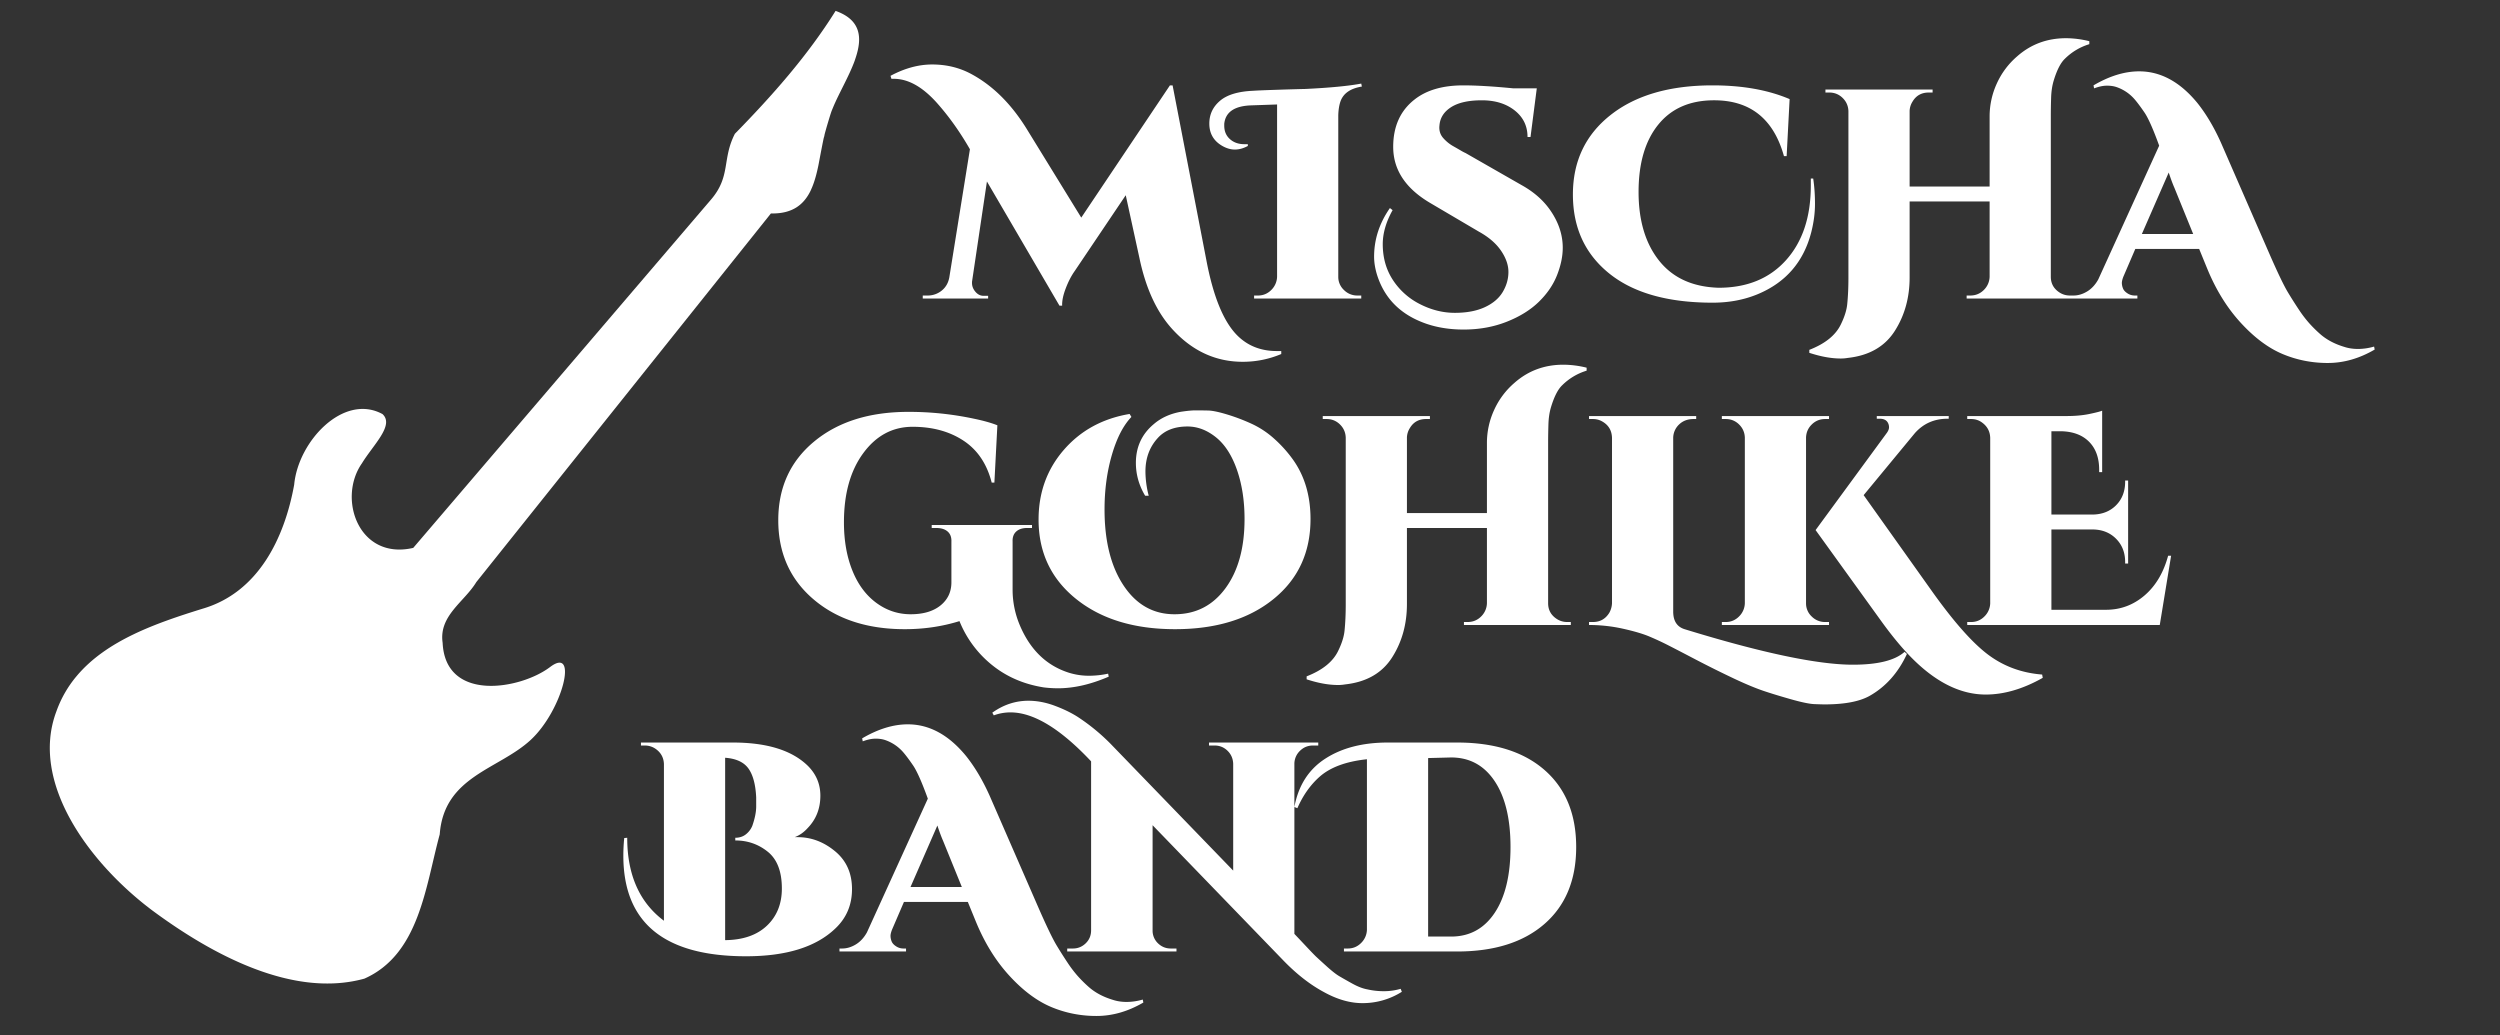 <svg xmlns="http://www.w3.org/2000/svg" viewBox="0 0 268 111">
  <rect x="0" y="0" width="268" height="111" fill="#333333" stroke="none"/>
  <g fill="#fff" fill-rule="evenodd">
    <path fill-rule="nonzero" d="M133.223 38.784c1.429 0 2.805-.277 4.128-.832v-.32h-.48c-1.75 0-3.19-.587-4.32-1.76-1.43-1.493-2.507-4.16-3.232-8l-3.616-18.72h-.288l-9.504 14.176-5.728-9.312c-1.728-2.859-3.808-4.917-6.24-6.176-1.216-.619-2.555-.928-4.016-.928-1.462 0-2.95.405-4.464 1.216l.096.32h.256c1.514 0 3.029.832 4.544 2.496 1.322 1.472 2.528 3.157 3.616 5.056l-2.208 13.728c-.107.597-.38 1.072-.816 1.424a2.354 2.354 0 01-1.52.528h-.512V32h7.008v-.288h-.48c-.342 0-.635-.144-.88-.432-.246-.288-.368-.603-.368-.944v-.128l1.6-10.752 7.776 13.312h.288c-.022-.512.106-1.13.384-1.856.277-.725.597-1.344.96-1.856l5.472-8.128 1.472 6.752c.704 3.35 1.93 5.941 3.68 7.776 2.09 2.219 4.554 3.328 7.392 3.328zM145.927 32v-.32h-.416a1.995 1.995 0 01-1.44-.592 1.916 1.916 0 01-.608-1.424V12.352c.02-.619.106-1.13.256-1.536.32-.832 1.077-1.344 2.272-1.536l-.064-.32c-1.344.256-3.34.448-5.984.576-.918.021-2.011.053-3.28.096-1.27.043-2.022.075-2.256.096-1.643.064-2.848.421-3.616 1.072-.768.65-1.152 1.467-1.152 2.448 0 1.045.448 1.835 1.344 2.368.469.277.933.416 1.392.416.458 0 .922-.128 1.392-.384v-.192h-.384c-.62 0-1.131-.181-1.536-.544-.406-.363-.608-.843-.608-1.44v-.192c.128-1.259 1.088-1.92 2.88-1.984l2.784-.096v18.464a2.06 2.06 0 01-.624 1.424c-.395.395-.87.592-1.424.592h-.416V32h11.488zm10.976 3.328c1.664 0 3.2-.277 4.608-.832 1.408-.555 2.56-1.27 3.456-2.144.896-.875 1.546-1.83 1.952-2.864.405-1.035.608-2.01.608-2.928 0-1.365-.427-2.677-1.28-3.936-.747-1.11-1.792-2.037-3.136-2.784l-5.984-3.424a4.927 4.927 0 01-.544-.288c-.256-.15-.544-.315-.864-.496a4.14 4.14 0 01-.96-.784c-.363-.384-.512-.853-.448-1.408.064-.81.48-1.461 1.248-1.952.768-.49 1.866-.736 3.296-.736 1.429 0 2.602.363 3.52 1.088.917.725 1.376 1.675 1.376 2.848h.32l.672-5.216h-2.496c-2.176-.213-3.968-.32-5.376-.32-2.198 0-3.936.501-5.216 1.504-1.536 1.195-2.304 2.89-2.304 5.088 0 2.453 1.322 4.459 3.968 6.016l5.216 3.072c1.045.576 1.834 1.253 2.368 2.032.533.779.8 1.541.8 2.288 0 .747-.203 1.461-.608 2.144-.406.683-1.046 1.227-1.92 1.632-.875.405-1.947.608-3.216.608-1.27 0-2.512-.31-3.728-.928a7.443 7.443 0 01-2.912-2.592c-.726-1.11-1.088-2.39-1.088-3.84 0-1.173.352-2.39 1.056-3.648l-.288-.224c-1.131 1.621-1.696 3.36-1.696 5.216 0 .576.096 1.195.288 1.856.746 2.453 2.357 4.17 4.832 5.152 1.322.533 2.816.8 4.48.8zm26.688-2.88c1.749 0 3.349-.299 4.8-.896 3.05-1.259 4.98-3.499 5.792-6.72.256-1.024.384-2.016.384-2.976s-.064-1.867-.192-2.72h-.256v.768c0 3.35-.886 6.01-2.656 7.984-1.771 1.973-4.182 2.96-7.232 2.96-2.774-.085-4.896-1.05-6.368-2.896-1.472-1.845-2.208-4.304-2.208-7.376s.704-5.477 2.112-7.216c1.408-1.739 3.402-2.608 5.984-2.608 3.882 0 6.378 1.995 7.488 5.984h.288l.32-6.112c-2.304-.981-5.056-1.472-8.256-1.472-4.608 0-8.256 1.061-10.944 3.184-2.688 2.123-4.032 4.96-4.032 8.512 0 3.552 1.296 6.373 3.888 8.464 2.592 2.09 6.288 3.136 11.088 3.136zm13.728 5.984a4.3 4.3 0 00.768-.064c2.325-.256 4.02-1.248 5.088-2.976 1.024-1.643 1.536-3.52 1.536-5.632V21.6h8.576v8.064a2.06 2.06 0 01-.624 1.424c-.395.395-.88.592-1.456.592h-.384V32h11.456v-.32h-.384c-.384 0-.736-.096-1.056-.288-.662-.405-.992-.981-.992-1.728V12.48c0-.597.01-1.253.032-1.968.02-.715.117-1.35.288-1.904.34-1.11.736-1.877 1.184-2.304a6.308 6.308 0 012.624-1.568v-.32a10.54 10.54 0 00-2.496-.32c-2.027 0-3.776.65-5.248 1.952a8.36 8.36 0 00-2.176 2.912 8.443 8.443 0 00-.768 3.52V20h-8.576v-8.128c.02-.363.128-.693.32-.992.384-.64.96-.96 1.728-.96h.416V9.6h-11.488v.32h.416c.554 0 1.029.192 1.424.576.394.384.602.853.624 1.408V29.76c0 1.067-.043 2.016-.128 2.848-.064.64-.288 1.355-.672 2.144-.555 1.173-1.686 2.09-3.392 2.752v.32c1.237.405 2.357.608 3.36.608zm52.224.48c1.706 0 3.38-.48 5.024-1.44l-.064-.32a6.23 6.23 0 01-1.712.256c-.544 0-1.04-.075-1.488-.224-1.067-.32-1.952-.8-2.656-1.44a13.868 13.868 0 01-1.12-1.12 12.878 12.878 0 01-1.04-1.36 49.629 49.629 0 01-1.2-1.888c-.448-.736-1.142-2.181-2.08-4.336l-5.12-11.744c-.747-1.664-1.59-3.083-2.528-4.256-1.856-2.261-3.936-3.392-6.24-3.392-1.558 0-3.19.501-4.896 1.504l.064.32c.512-.192.97-.288 1.376-.288.405 0 .757.053 1.056.16a4.487 4.487 0 011.92 1.312c.277.32.624.784 1.04 1.392.416.608.944 1.797 1.584 3.568l-6.528 14.336c-.32.576-.72 1.008-1.2 1.296-.48.288-.966.432-1.456.432h-.288V32h7.136v-.32h-.288a1.41 1.41 0 01-.784-.24c-.246-.16-.406-.341-.48-.544a1.63 1.63 0 01-.112-.56c0-.17.053-.395.16-.672l1.28-2.976h6.848l.864 2.112c.938 2.283 2.138 4.219 3.6 5.808 1.46 1.59 2.954 2.704 4.48 3.344 1.525.64 3.14.96 4.848.96zM235.11 25.088h-5.504l2.88-6.592c.234.704.437 1.248.608 1.632l2.016 4.96zM113.415 73.784c1.706 0 3.52-.416 5.44-1.248l-.064-.32a9.705 9.705 0 01-2.08.224 7.25 7.25 0 01-2.112-.32c-2.432-.768-4.203-2.496-5.312-5.184a9.762 9.762 0 01-.736-3.68v-5.184c-.022-.47.106-.832.384-1.088.277-.256.672-.384 1.184-.384h.512v-.32H99.879v.32h.48c.533 0 .944.128 1.232.384.288.256.42.619.4 1.088v4.352c0 1.024-.39 1.85-1.168 2.48-.78.63-1.846.944-3.2.944-1.355 0-2.587-.41-3.696-1.232-1.11-.821-1.963-1.979-2.56-3.472-.598-1.493-.896-3.21-.896-5.152 0-3.072.693-5.547 2.08-7.424 1.386-1.877 3.146-2.816 5.28-2.816 2.133 0 3.952.496 5.456 1.488 1.504.992 2.512 2.49 3.024 4.496h.288l.32-6.144c-.64-.256-1.472-.49-2.496-.704a33.406 33.406 0 00-7.04-.736c-4.182 0-7.552 1.061-10.112 3.184-2.56 2.123-3.84 4.933-3.84 8.432 0 3.499 1.253 6.32 3.76 8.464 2.506 2.144 5.776 3.216 9.808 3.216 2.048 0 4-.288 5.856-.864a11.59 11.59 0 003.488 4.704c1.557 1.259 3.402 2.059 5.536 2.4.512.064 1.024.096 1.536.096zm12.544-6.336c4.373 0 7.888-1.072 10.544-3.216 2.656-2.144 3.984-5.008 3.984-8.592 0-2.475-.62-4.587-1.856-6.336a13.672 13.672 0 00-2-2.24 9.67 9.67 0 00-2.416-1.616 20.717 20.717 0 00-2.64-1.008c-.907-.277-1.595-.421-2.064-.432-.47-.01-.912-.016-1.328-.016-.416 0-.966.053-1.648.16-1.131.213-2.08.65-2.848 1.312-1.28 1.067-1.92 2.453-1.92 4.16 0 1.237.33 2.41.992 3.52h.384a10.479 10.479 0 01-.352-2.592c0-1.43.437-2.624 1.312-3.584.746-.832 1.813-1.248 3.2-1.248 1.066 0 2.08.384 3.04 1.152.96.768 1.712 1.93 2.256 3.488.544 1.557.816 3.317.816 5.28 0 3.093-.683 5.568-2.048 7.424-1.366 1.856-3.184 2.784-5.456 2.784-2.272 0-4.091-1.024-5.456-3.072-1.366-2.048-2.048-4.768-2.048-8.16 0-2.09.26-4.037.784-5.84.522-1.803 1.22-3.163 2.096-4.08l-.192-.32c-2.902.49-5.254 1.776-7.056 3.856-1.803 2.08-2.704 4.57-2.704 7.472 0 3.52 1.344 6.357 4.032 8.512 2.688 2.155 6.218 3.232 10.592 3.232zm17.472 5.984a4.3 4.3 0 00.768-.064c2.325-.256 4.02-1.248 5.088-2.976 1.024-1.643 1.536-3.52 1.536-5.632V56.6h8.576v8.064a2.06 2.06 0 01-.624 1.424c-.395.395-.88.592-1.456.592h-.384V67h11.456v-.32h-.384c-.384 0-.736-.096-1.056-.288-.662-.405-.992-.981-.992-1.728V47.48c0-.597.01-1.253.032-1.968.02-.715.117-1.35.288-1.904.34-1.11.736-1.877 1.184-2.304a6.308 6.308 0 012.624-1.568v-.32a10.54 10.54 0 00-2.496-.32c-2.027 0-3.776.65-5.248 1.952a8.36 8.36 0 00-2.176 2.912 8.443 8.443 0 00-.768 3.52V55h-8.576v-8.128c.02-.363.128-.693.32-.992.384-.64.96-.96 1.728-.96h.416v-.32h-11.488v.32h.416c.554 0 1.029.192 1.424.576.394.384.602.853.624 1.408V64.76c0 1.067-.043 2.016-.128 2.848-.064.64-.288 1.355-.672 2.144-.555 1.173-1.686 2.09-3.392 2.752v.32c1.237.405 2.357.608 3.36.608zm52.16 2.08c2.112 0 3.712-.299 4.8-.896 1.749-.981 3.093-2.485 4.032-4.512l-.256-.224c-1.024.917-2.87 1.376-5.536 1.376-3.776 0-9.792-1.27-18.048-3.808-.811-.256-1.216-.885-1.216-1.888V46.936a2.01 2.01 0 01.64-1.44c.405-.384.917-.576 1.536-.576h.288v-.32h-11.488v.32h.416c.362 0 .693.085.992.256.682.384 1.034.97 1.056 1.76v17.728a2.29 2.29 0 01-.288 1.024c-.406.661-.992.992-1.76.992h-.416V67c1.237 0 2.453.133 3.648.4 1.194.267 2.133.544 2.816.832.682.288 1.338.592 1.968.912.629.32 1.626.837 2.992 1.552a114.92 114.92 0 004.288 2.128c1.194.555 2.186.965 2.976 1.232.789.267 1.765.565 2.928.896 1.162.33 2.005.507 2.528.528.522.021.89.032 1.104.032zm.48-8.512v-.32h-.416a1.995 1.995 0 01-1.44-.592 1.916 1.916 0 01-.608-1.424v-17.76c.02-.555.229-1.024.624-1.408.394-.384.869-.576 1.424-.576h.416v-.32h-11.488v.32h.416c.554 0 1.029.192 1.424.576.394.384.602.853.624 1.408v17.76a2.06 2.06 0 01-.624 1.424c-.395.395-.87.592-1.424.592h-.416V67h11.488zm16.8 7.456c1.962 0 4-.597 6.112-1.792l-.064-.352c-2.198-.17-4.134-.885-5.808-2.144-1.675-1.259-3.675-3.52-6-6.784l-7.328-10.304 5.472-6.624c.917-1.045 2.09-1.568 3.52-1.568h.128V44.6h-7.712v.288h.32c.448 0 .746.16.896.48a.99.99 0 01.096.448c0 .17-.075.363-.224.576l-7.648 10.432 7.04 9.76c1.045 1.45 2.058 2.688 3.04 3.712 2.666 2.773 5.386 4.16 8.16 4.16zM231.527 67l1.216-7.424h-.32c-.491 1.813-1.334 3.232-2.528 4.256-1.195 1.024-2.571 1.536-4.128 1.536h-5.856V56.76h4.48c1.002.021 1.824.357 2.464 1.008.64.65.96 1.477.96 2.48v.16h.32v-8.896h-.32v.128c0 1.024-.32 1.861-.96 2.512-.64.65-1.472.987-2.496 1.008h-4.448v-8.928h1.12c1.258.043 2.24.427 2.944 1.152.704.725 1.056 1.717 1.056 2.976v.256h.32v-6.592c-.192.085-.646.203-1.36.352-.715.15-1.531.224-2.448.224h-10.656v.32h.416c.448 0 .842.128 1.184.384.554.405.842.95.864 1.632v17.728a2.06 2.06 0 01-.624 1.424c-.395.395-.87.592-1.424.592h-.416V67h20.64zM79.975 102.512c4.288 0 7.466-.981 9.536-2.944 1.216-1.13 1.824-2.55 1.824-4.256 0-1.707-.608-3.061-1.824-4.064-1.216-1.003-2.55-1.504-4-1.504h-.32c.512-.192.97-.512 1.376-.96.917-.939 1.376-2.101 1.376-3.488 0-1.259-.46-2.336-1.376-3.232-1.707-1.643-4.374-2.464-8-2.464H68.71v.32h.416c.533 0 1.002.187 1.408.56.405.373.618.848.64 1.424v16.8c-2.624-1.963-3.936-4.928-3.936-8.896l-.32.032c-.064.64-.096 1.27-.096 1.888 0 7.19 4.384 10.784 13.152 10.784zm-2.24-1.728V81.232c1.173.085 2.005.47 2.496 1.152.49.683.768 1.717.832 3.104v.96c0 .597-.14 1.29-.416 2.08a2.23 2.23 0 01-.688.912c-.31.245-.688.368-1.136.368v.288c1.322 0 2.485.405 3.488 1.216 1.002.81 1.504 2.123 1.504 3.936 0 1.643-.534 2.97-1.6 3.984-1.067 1.013-2.56 1.53-4.48 1.552zm39.808 8.128c1.706 0 3.38-.48 5.024-1.44l-.064-.32a6.23 6.23 0 01-1.712.256c-.544 0-1.04-.075-1.488-.224-1.067-.32-1.952-.8-2.656-1.44a13.868 13.868 0 01-1.12-1.12 12.878 12.878 0 01-1.04-1.36 49.629 49.629 0 01-1.2-1.888c-.448-.736-1.142-2.181-2.08-4.336l-5.12-11.744c-.747-1.664-1.59-3.083-2.528-4.256-1.856-2.261-3.936-3.392-6.24-3.392-1.558 0-3.19.501-4.896 1.504l.064.32c.512-.192.97-.288 1.376-.288.405 0 .757.053 1.056.16a4.487 4.487 0 011.92 1.312c.277.32.624.784 1.04 1.392.416.608.944 1.797 1.584 3.568l-6.528 14.336c-.32.576-.72 1.008-1.2 1.296-.48.288-.966.432-1.456.432h-.288v.32h7.136v-.32h-.288a1.41 1.41 0 01-.784-.24c-.246-.16-.406-.341-.48-.544a1.63 1.63 0 01-.112-.56c0-.17.053-.395.16-.672l1.28-2.976h6.848l.864 2.112c.938 2.283 2.138 4.219 3.6 5.808 1.46 1.59 2.954 2.704 4.48 3.344 1.525.64 3.14.96 4.848.96zM103.11 95.088h-5.504l2.88-6.592c.234.704.437 1.248.608 1.632l2.016 4.96zm42.944 12.448a7.842 7.842 0 004.224-1.216l-.128-.32a6.274 6.274 0 01-1.792.256 7.808 7.808 0 01-1.76-.192c-.491-.085-1.035-.293-1.632-.624a56.597 56.597 0 01-1.408-.8c-.342-.203-.79-.555-1.344-1.056a92.69 92.69 0 01-1.104-1.008c-.182-.17-.523-.523-1.024-1.056l-.752-.8-.576-.608V81.84a1.94 1.94 0 01.608-1.36c.384-.373.842-.56 1.376-.56h.576v-.32h-11.712v.32h.608c.533 0 .992.187 1.376.56.384.373.586.837.608 1.392v11.456l-13.152-13.6a21.517 21.517 0 00-3.52-2.88c-.704-.448-1.531-.848-2.48-1.2-.95-.352-1.883-.528-2.8-.528-1.387 0-2.678.427-3.872 1.28l.16.288a5.119 5.119 0 011.792-.32c2.474 0 5.354 1.75 8.64 5.248v18.112c0 .555-.192 1.019-.576 1.392-.384.373-.843.56-1.376.56h-.608v.32h11.712v-.32h-.608c-.534 0-.992-.187-1.376-.56a1.863 1.863 0 01-.576-1.392V88.464l14.048 14.528c1.408 1.45 2.848 2.57 4.32 3.36 1.429.79 2.805 1.184 4.128 1.184zM156.199 102c3.989 0 7.114-.987 9.376-2.96 2.26-1.973 3.392-4.72 3.392-8.24 0-3.52-1.126-6.267-3.376-8.24-2.251-1.973-5.382-2.96-9.392-2.96h-7.424c-2.688 0-4.923.576-6.704 1.728-1.782 1.152-2.886 2.88-3.312 5.184l.32.128c.597-1.365 1.386-2.485 2.368-3.36 1.152-1.024 2.848-1.653 5.088-1.888v18.272a2.06 2.06 0 01-.624 1.424c-.395.395-.87.592-1.424.592h-.416v.32h12.128zm-.64-1.6h-2.464V81.264l2.464-.064c1.984 0 3.54.848 4.672 2.544 1.13 1.696 1.696 4.048 1.696 7.056s-.566 5.36-1.696 7.056c-1.131 1.696-2.688 2.544-4.672 2.544z"/>
    <path d="M78.778 14.342c-1.393 2.722-.414 4.545-2.554 7.049L44.298 58.735c-5.85 1.345-8.147-5.294-5.496-9.071 1.225-2.005 3.5-4.09 2.2-5.276-4.152-2.26-9.03 2.882-9.466 7.57-1.042 5.742-3.852 11.565-9.846 13.303-4.943 1.537-10.285 3.386-13.499 7.244a12.213 12.213 0 00-2.144 3.75c-2.887 7.653 3.569 16.31 10.27 21.338 6.552 4.852 15.162 9.412 22.744 7.318 5.885-2.609 6.545-9.84 8.078-15.467.458-6.245 6.324-6.95 9.752-10.125 3.427-3.175 5.154-10.144 2.076-7.812-3.146 2.39-11.216 3.818-11.517-2.596-.427-2.91 2.325-4.381 3.61-6.509l31.582-39.52c2.31.054 3.522-.95 4.244-2.416l.16-.364c.307-.728.515-1.547.69-2.396.288-1.528.476-2.497.566-2.907l.115-.39-.062.171c.126-.546.66-2.333.801-2.705l.15-.363c.636-1.53 1.692-3.307 2.308-4.978l.126-.382c.693-2.11.568-4.012-2.165-4.985-3.018 4.83-6.813 9.108-10.797 13.175z"/>
  </g>
</svg>
